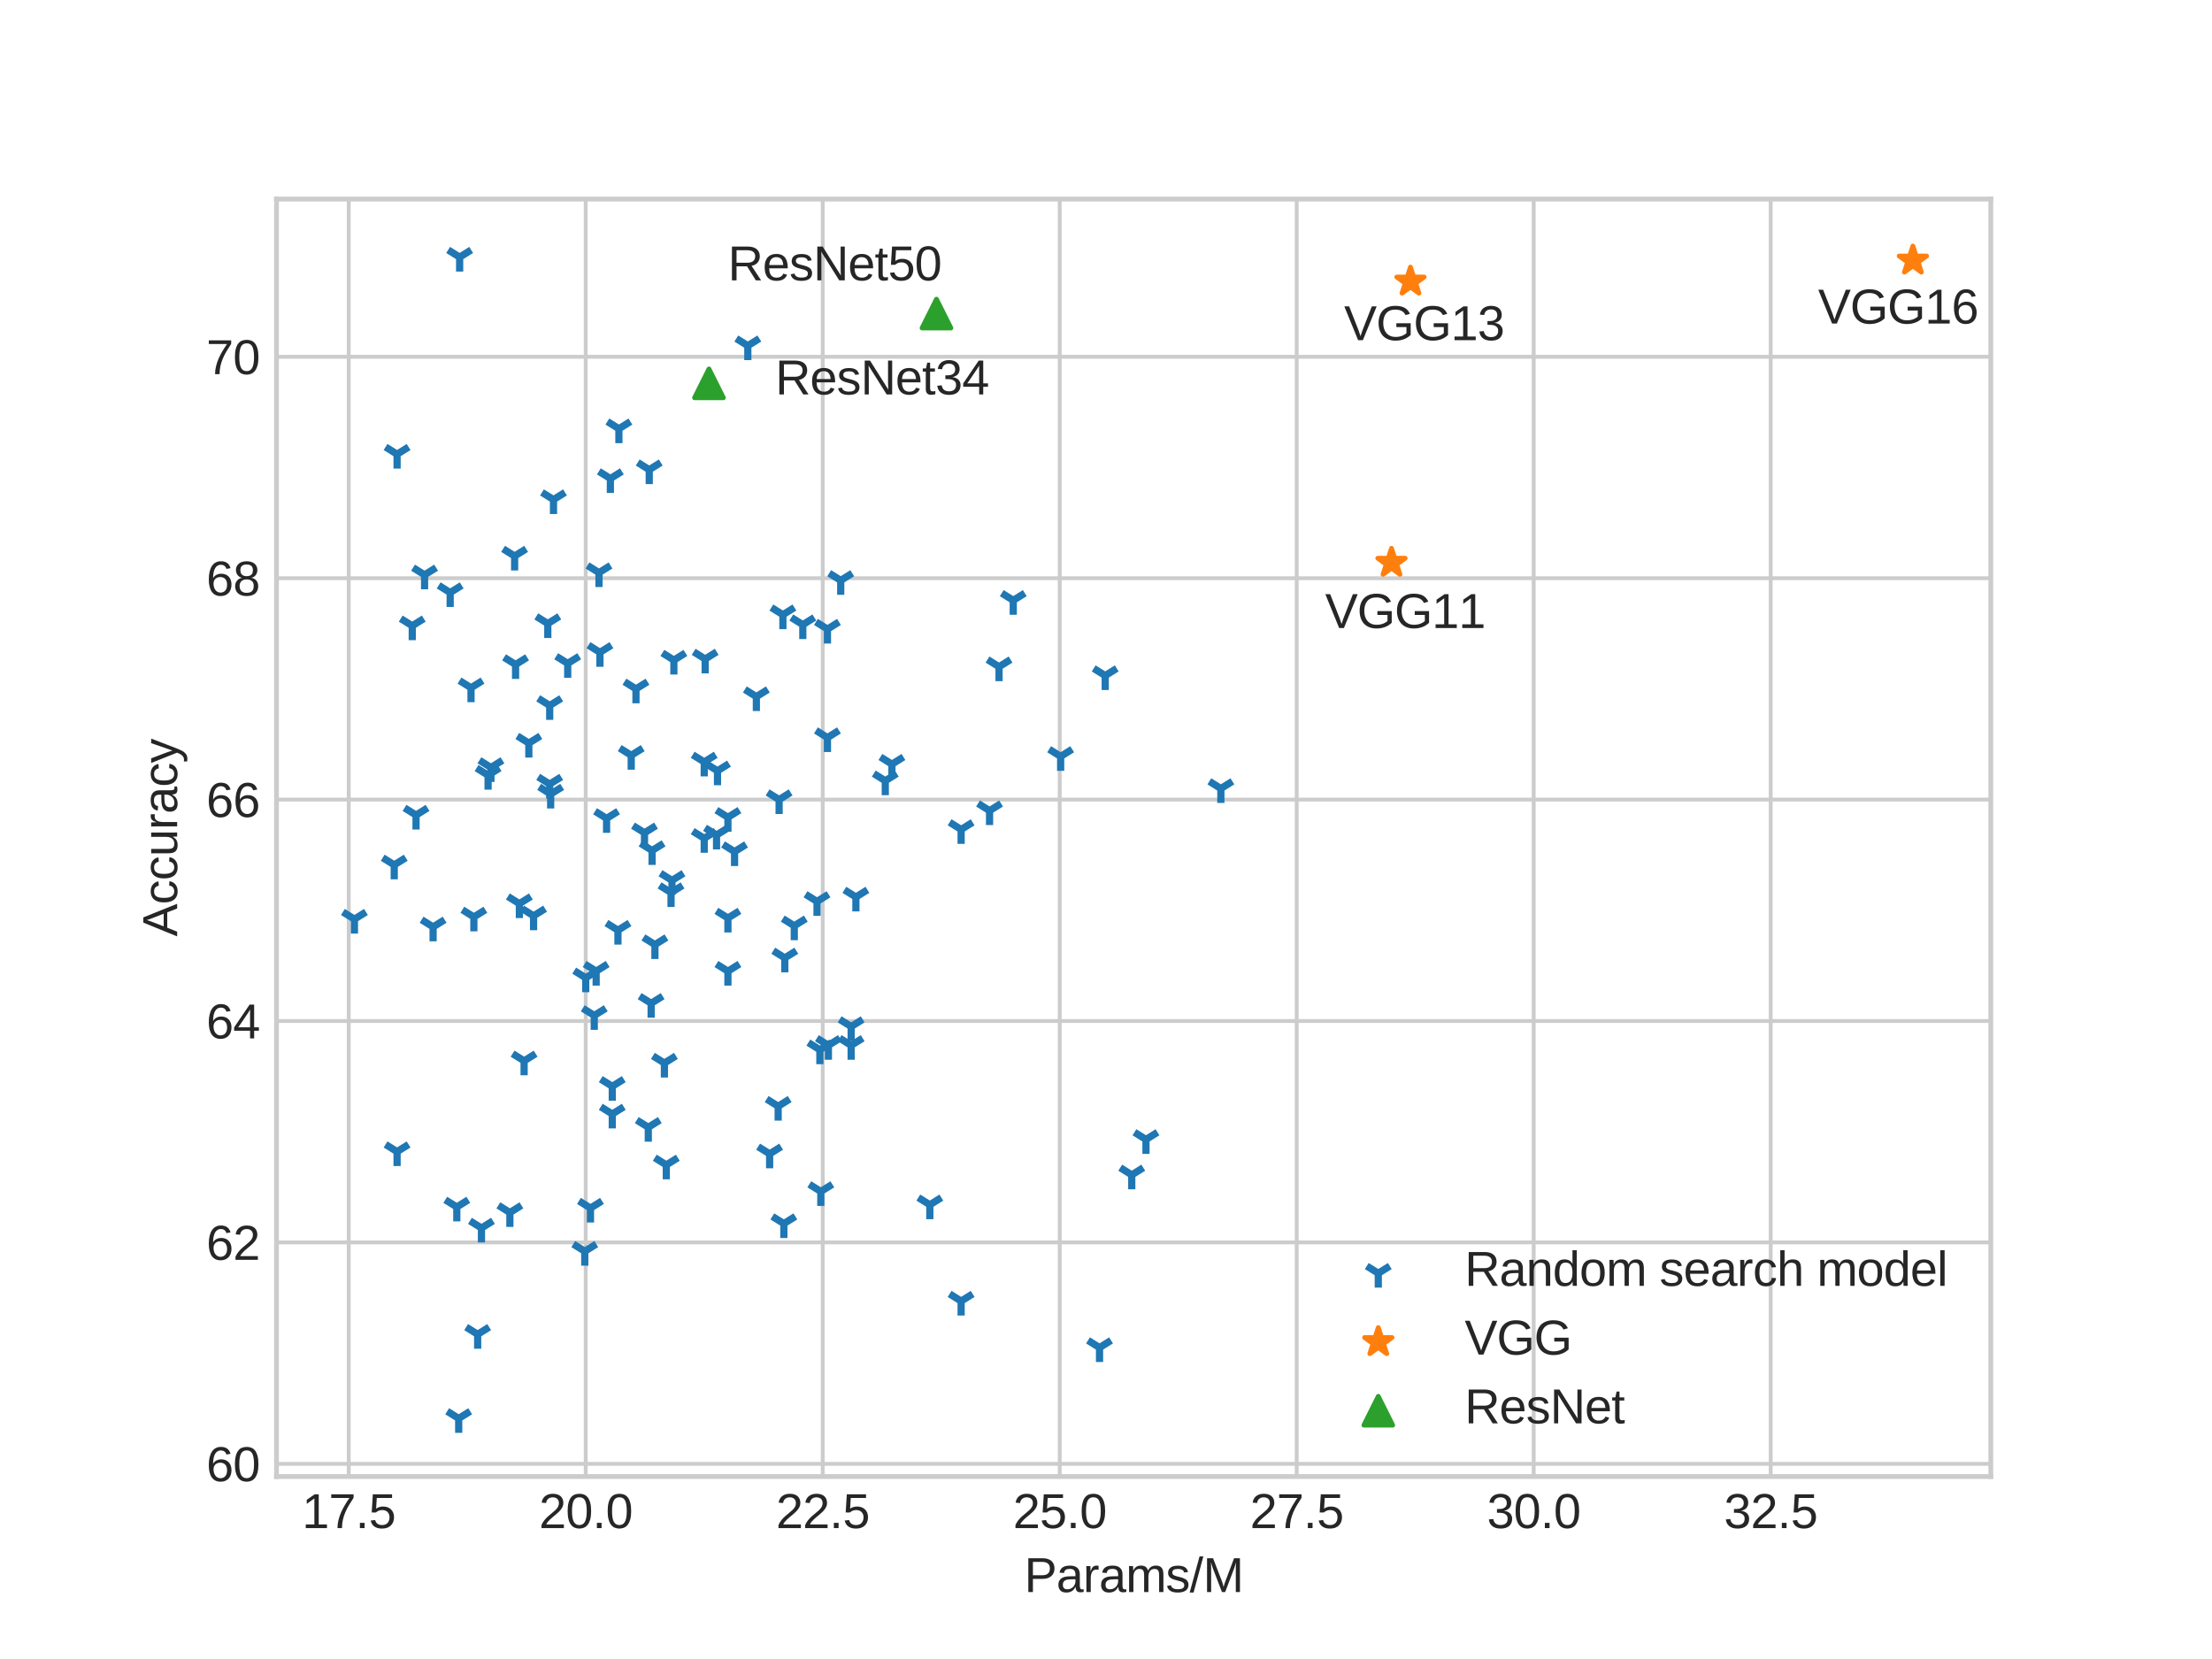 <?xml version="1.0" encoding="utf-8" standalone="no"?>
<!DOCTYPE svg PUBLIC "-//W3C//DTD SVG 1.1//EN"
  "http://www.w3.org/Graphics/SVG/1.1/DTD/svg11.dtd">
<svg xmlns:xlink="http://www.w3.org/1999/xlink" width="460.8pt" height="345.6pt" viewBox="0 0 460.8 345.6" xmlns="http://www.w3.org/2000/svg" version="1.1">
 <defs>
  <style type="text/css">*{stroke-linejoin: round; stroke-linecap: butt}</style>
 </defs>
 <g id="figure_1">
  <g id="patch_1">
   <path d="M 0 345.6 
L 460.8 345.6 
L 460.8 0 
L 0 0 
z
" style="fill: #ffffff"/>
  </g>
  <g id="axes_1">
   <g id="patch_2">
    <path d="M 57.6 307.584 
L 414.72 307.584 
L 414.72 41.472 
L 57.6 41.472 
z
" style="fill: #ffffff"/>
   </g>
   <g id="matplotlib.axis_1">
    <g id="xtick_1">
     <g id="line2d_1">
      <path d="M 72.648 307.584 
L 72.648 41.472 
" clip-path="url(#pcefd71e5a4)" style="fill: none; stroke: #cccccc; stroke-width: 0.8; stroke-linecap: round"/>
     </g>
     <g id="line2d_2"/>
     <g id="text_1">
      <!-- 17.5 -->
      <g style="fill: #262626" transform="translate(62.917 318.331) scale(0.1 -0.1)">
       <defs>
        <path id="LiberationSans-31" d="M 488 0 
L 488 478 
L 1609 478 
L 1609 3866 
L 616 3156 
L 616 3688 
L 1656 4403 
L 2175 4403 
L 2175 478 
L 3247 478 
L 3247 0 
L 488 0 
z
" transform="scale(0.016)"/>
        <path id="LiberationSans-37" d="M 3238 3947 
Q 2906 3441 2628 2973 
Q 2350 2506 2150 2032 
Q 1950 1559 1839 1061 
Q 1728 563 1728 0 
L 1141 0 
Q 1141 528 1266 1036 
Q 1391 1544 1603 2033 
Q 1816 2522 2097 2994 
Q 2378 3466 2694 3925 
L 328 3925 
L 328 4403 
L 3238 4403 
L 3238 3947 
z
" transform="scale(0.016)"/>
        <path id="LiberationSans-2e" d="M 584 0 
L 584 684 
L 1194 684 
L 1194 0 
L 584 0 
z
" transform="scale(0.016)"/>
        <path id="LiberationSans-35" d="M 3291 1434 
Q 3291 1103 3191 828 
Q 3091 553 2894 354 
Q 2697 156 2405 46 
Q 2113 -63 1728 -63 
Q 1381 -63 1123 18 
Q 866 100 687 242 
Q 509 384 404 575 
Q 300 766 256 984 
L 825 1050 
Q 859 925 921 808 
Q 984 691 1092 598 
Q 1200 506 1358 451 
Q 1516 397 1741 397 
Q 1959 397 2137 464 
Q 2316 531 2442 662 
Q 2569 794 2637 984 
Q 2706 1175 2706 1422 
Q 2706 1625 2640 1795 
Q 2575 1966 2453 2089 
Q 2331 2213 2154 2281 
Q 1978 2350 1753 2350 
Q 1613 2350 1494 2325 
Q 1375 2300 1273 2256 
Q 1172 2213 1089 2155 
Q 1006 2097 934 2034 
L 384 2034 
L 531 4403 
L 3034 4403 
L 3034 3925 
L 1044 3925 
L 959 2528 
Q 1109 2644 1334 2726 
Q 1559 2809 1869 2809 
Q 2197 2809 2459 2709 
Q 2722 2609 2906 2426 
Q 3091 2244 3191 1991 
Q 3291 1738 3291 1434 
z
" transform="scale(0.016)"/>
       </defs>
       <use xlink:href="#LiberationSans-31"/>
       <use xlink:href="#LiberationSans-37" x="55.615"/>
       <use xlink:href="#LiberationSans-2e" x="111.23"/>
       <use xlink:href="#LiberationSans-35" x="139.014"/>
      </g>
     </g>
    </g>
    <g id="xtick_2">
     <g id="line2d_3">
      <path d="M 122.017 307.584 
L 122.017 41.472 
" clip-path="url(#pcefd71e5a4)" style="fill: none; stroke: #cccccc; stroke-width: 0.8; stroke-linecap: round"/>
     </g>
     <g id="line2d_4"/>
     <g id="text_2">
      <!-- 20.0 -->
      <g style="fill: #262626" transform="translate(112.287 318.331) scale(0.1 -0.1)">
       <defs>
        <path id="LiberationSans-32" d="M 322 0 
L 322 397 
Q 481 763 711 1042 
Q 941 1322 1194 1548 
Q 1447 1775 1695 1969 
Q 1944 2163 2144 2356 
Q 2344 2550 2467 2762 
Q 2591 2975 2591 3244 
Q 2591 3431 2534 3573 
Q 2478 3716 2372 3812 
Q 2266 3909 2117 3957 
Q 1969 4006 1788 4006 
Q 1619 4006 1470 3959 
Q 1322 3913 1206 3819 
Q 1091 3725 1017 3586 
Q 944 3447 922 3263 
L 347 3316 
Q 375 3553 478 3762 
Q 581 3972 762 4130 
Q 944 4288 1198 4378 
Q 1453 4469 1788 4469 
Q 2116 4469 2372 4391 
Q 2628 4313 2804 4159 
Q 2981 4006 3075 3781 
Q 3169 3556 3169 3263 
Q 3169 3041 3089 2841 
Q 3009 2641 2876 2459 
Q 2744 2278 2569 2109 
Q 2394 1941 2203 1780 
Q 2013 1619 1819 1461 
Q 1625 1303 1454 1143 
Q 1284 984 1150 820 
Q 1016 656 941 478 
L 3238 478 
L 3238 0 
L 322 0 
z
" transform="scale(0.016)"/>
        <path id="LiberationSans-30" d="M 3309 2203 
Q 3309 1569 3189 1136 
Q 3069 703 2861 436 
Q 2653 169 2372 53 
Q 2091 -63 1772 -63 
Q 1450 -63 1172 53 
Q 894 169 689 434 
Q 484 700 367 1133 
Q 250 1566 250 2203 
Q 250 2869 367 3305 
Q 484 3741 690 4000 
Q 897 4259 1178 4364 
Q 1459 4469 1791 4469 
Q 2106 4469 2382 4364 
Q 2659 4259 2865 4000 
Q 3072 3741 3190 3305 
Q 3309 2869 3309 2203 
z
M 2738 2203 
Q 2738 2728 2675 3076 
Q 2613 3425 2491 3633 
Q 2369 3841 2192 3927 
Q 2016 4013 1791 4013 
Q 1553 4013 1372 3925 
Q 1191 3838 1067 3630 
Q 944 3422 881 3073 
Q 819 2725 819 2203 
Q 819 1697 883 1350 
Q 947 1003 1070 792 
Q 1194 581 1372 489 
Q 1550 397 1778 397 
Q 2000 397 2178 489 
Q 2356 581 2479 792 
Q 2603 1003 2670 1350 
Q 2738 1697 2738 2203 
z
" transform="scale(0.016)"/>
       </defs>
       <use xlink:href="#LiberationSans-32"/>
       <use xlink:href="#LiberationSans-30" x="55.615"/>
       <use xlink:href="#LiberationSans-2e" x="111.23"/>
       <use xlink:href="#LiberationSans-30" x="139.014"/>
      </g>
     </g>
    </g>
    <g id="xtick_3">
     <g id="line2d_5">
      <path d="M 171.387 307.584 
L 171.387 41.472 
" clip-path="url(#pcefd71e5a4)" style="fill: none; stroke: #cccccc; stroke-width: 0.8; stroke-linecap: round"/>
     </g>
     <g id="line2d_6"/>
     <g id="text_3">
      <!-- 22.5 -->
      <g style="fill: #262626" transform="translate(161.657 318.331) scale(0.1 -0.1)">
       <use xlink:href="#LiberationSans-32"/>
       <use xlink:href="#LiberationSans-32" x="55.615"/>
       <use xlink:href="#LiberationSans-2e" x="111.23"/>
       <use xlink:href="#LiberationSans-35" x="139.014"/>
      </g>
     </g>
    </g>
    <g id="xtick_4">
     <g id="line2d_7">
      <path d="M 220.757 307.584 
L 220.757 41.472 
" clip-path="url(#pcefd71e5a4)" style="fill: none; stroke: #cccccc; stroke-width: 0.8; stroke-linecap: round"/>
     </g>
     <g id="line2d_8"/>
     <g id="text_4">
      <!-- 25.0 -->
      <g style="fill: #262626" transform="translate(211.026 318.331) scale(0.1 -0.1)">
       <use xlink:href="#LiberationSans-32"/>
       <use xlink:href="#LiberationSans-35" x="55.615"/>
       <use xlink:href="#LiberationSans-2e" x="111.23"/>
       <use xlink:href="#LiberationSans-30" x="139.014"/>
      </g>
     </g>
    </g>
    <g id="xtick_5">
     <g id="line2d_9">
      <path d="M 270.126 307.584 
L 270.126 41.472 
" clip-path="url(#pcefd71e5a4)" style="fill: none; stroke: #cccccc; stroke-width: 0.8; stroke-linecap: round"/>
     </g>
     <g id="line2d_10"/>
     <g id="text_5">
      <!-- 27.5 -->
      <g style="fill: #262626" transform="translate(260.396 318.331) scale(0.1 -0.1)">
       <use xlink:href="#LiberationSans-32"/>
       <use xlink:href="#LiberationSans-37" x="55.615"/>
       <use xlink:href="#LiberationSans-2e" x="111.23"/>
       <use xlink:href="#LiberationSans-35" x="139.014"/>
      </g>
     </g>
    </g>
    <g id="xtick_6">
     <g id="line2d_11">
      <path d="M 319.496 307.584 
L 319.496 41.472 
" clip-path="url(#pcefd71e5a4)" style="fill: none; stroke: #cccccc; stroke-width: 0.8; stroke-linecap: round"/>
     </g>
     <g id="line2d_12"/>
     <g id="text_6">
      <!-- 30.0 -->
      <g style="fill: #262626" transform="translate(309.765 318.331) scale(0.1 -0.1)">
       <defs>
        <path id="LiberationSans-33" d="M 3278 1216 
Q 3278 913 3179 675 
Q 3081 438 2892 273 
Q 2703 109 2423 23 
Q 2144 -63 1784 -63 
Q 1375 -63 1095 39 
Q 816 141 634 308 
Q 453 475 362 689 
Q 272 903 244 1131 
L 825 1184 
Q 850 1009 917 865 
Q 984 722 1100 619 
Q 1216 516 1384 459 
Q 1553 403 1784 403 
Q 2209 403 2451 612 
Q 2694 822 2694 1234 
Q 2694 1478 2586 1626 
Q 2478 1775 2317 1858 
Q 2156 1941 1967 1969 
Q 1778 1997 1619 1997 
L 1300 1997 
L 1300 2484 
L 1606 2484 
Q 1766 2484 1937 2517 
Q 2109 2550 2251 2636 
Q 2394 2722 2486 2869 
Q 2578 3016 2578 3244 
Q 2578 3597 2370 3801 
Q 2163 4006 1753 4006 
Q 1381 4006 1151 3815 
Q 922 3625 884 3278 
L 319 3322 
Q 353 3613 478 3828 
Q 603 4044 795 4186 
Q 988 4328 1234 4398 
Q 1481 4469 1759 4469 
Q 2128 4469 2393 4376 
Q 2659 4284 2828 4126 
Q 2997 3969 3076 3756 
Q 3156 3544 3156 3303 
Q 3156 3109 3103 2940 
Q 3050 2772 2937 2637 
Q 2825 2503 2651 2406 
Q 2478 2309 2234 2259 
L 2234 2247 
Q 2500 2219 2697 2126 
Q 2894 2034 3022 1896 
Q 3150 1759 3214 1584 
Q 3278 1409 3278 1216 
z
" transform="scale(0.016)"/>
       </defs>
       <use xlink:href="#LiberationSans-33"/>
       <use xlink:href="#LiberationSans-30" x="55.615"/>
       <use xlink:href="#LiberationSans-2e" x="111.23"/>
       <use xlink:href="#LiberationSans-30" x="139.014"/>
      </g>
     </g>
    </g>
    <g id="xtick_7">
     <g id="line2d_13">
      <path d="M 368.866 307.584 
L 368.866 41.472 
" clip-path="url(#pcefd71e5a4)" style="fill: none; stroke: #cccccc; stroke-width: 0.8; stroke-linecap: round"/>
     </g>
     <g id="line2d_14"/>
     <g id="text_7">
      <!-- 32.5 -->
      <g style="fill: #262626" transform="translate(359.135 318.331) scale(0.1 -0.1)">
       <use xlink:href="#LiberationSans-33"/>
       <use xlink:href="#LiberationSans-32" x="55.615"/>
       <use xlink:href="#LiberationSans-2e" x="111.23"/>
       <use xlink:href="#LiberationSans-35" x="139.014"/>
      </g>
     </g>
    </g>
    <g id="text_8">
     <!-- Params/M -->
     <g style="fill: #262626" transform="translate(213.38 331.653) scale(0.1 -0.1)">
      <defs>
       <path id="LiberationSans-50" d="M 3931 3078 
Q 3931 2791 3836 2542 
Q 3741 2294 3552 2111 
Q 3363 1928 3078 1822 
Q 2794 1716 2416 1716 
L 1122 1716 
L 1122 0 
L 525 0 
L 525 4403 
L 2378 4403 
Q 2769 4403 3059 4308 
Q 3350 4213 3544 4039 
Q 3738 3866 3834 3620 
Q 3931 3375 3931 3078 
z
M 3331 3072 
Q 3331 3491 3075 3708 
Q 2819 3925 2306 3925 
L 1122 3925 
L 1122 2188 
L 2331 2188 
Q 2847 2188 3089 2416 
Q 3331 2644 3331 3072 
z
" transform="scale(0.016)"/>
       <path id="LiberationSans-61" d="M 1294 -63 
Q 784 -63 528 206 
Q 272 475 272 944 
Q 272 1278 398 1492 
Q 525 1706 729 1828 
Q 934 1950 1196 1997 
Q 1459 2044 1731 2050 
L 2491 2063 
L 2491 2247 
Q 2491 2456 2447 2603 
Q 2403 2750 2312 2840 
Q 2222 2931 2086 2973 
Q 1950 3016 1766 3016 
Q 1603 3016 1472 2992 
Q 1341 2969 1244 2908 
Q 1147 2847 1087 2742 
Q 1028 2638 1009 2478 
L 422 2531 
Q 453 2731 540 2898 
Q 628 3066 789 3187 
Q 950 3309 1192 3376 
Q 1434 3444 1778 3444 
Q 2416 3444 2737 3151 
Q 3059 2859 3059 2306 
L 3059 850 
Q 3059 600 3125 473 
Q 3191 347 3375 347 
Q 3422 347 3469 353 
Q 3516 359 3559 369 
L 3559 19 
Q 3453 -6 3348 -18 
Q 3244 -31 3125 -31 
Q 2966 -31 2852 11 
Q 2738 53 2666 139 
Q 2594 225 2556 351 
Q 2519 478 2509 647 
L 2491 647 
Q 2400 484 2292 353 
Q 2184 222 2040 130 
Q 1897 38 1714 -12 
Q 1531 -63 1294 -63 
z
M 1422 359 
Q 1691 359 1892 457 
Q 2094 556 2226 709 
Q 2359 863 2425 1044 
Q 2491 1225 2491 1391 
L 2491 1669 
L 1875 1656 
Q 1669 1653 1483 1626 
Q 1297 1600 1156 1522 
Q 1016 1444 933 1303 
Q 850 1163 850 934 
Q 850 659 998 509 
Q 1147 359 1422 359 
z
" transform="scale(0.016)"/>
       <path id="LiberationSans-72" d="M 444 0 
L 444 2594 
Q 444 2700 442 2811 
Q 441 2922 437 3025 
Q 434 3128 431 3218 
Q 428 3309 425 3381 
L 956 3381 
Q 959 3309 964 3217 
Q 969 3125 973 3028 
Q 978 2931 979 2842 
Q 981 2753 981 2691 
L 994 2691 
Q 1053 2884 1120 3026 
Q 1188 3169 1278 3261 
Q 1369 3353 1494 3398 
Q 1619 3444 1797 3444 
Q 1866 3444 1928 3433 
Q 1991 3422 2025 3413 
L 2025 2897 
Q 1969 2913 1894 2920 
Q 1819 2928 1725 2928 
Q 1531 2928 1395 2840 
Q 1259 2753 1173 2598 
Q 1088 2444 1047 2230 
Q 1006 2016 1006 1763 
L 1006 0 
L 444 0 
z
" transform="scale(0.016)"/>
       <path id="LiberationSans-6d" d="M 2400 0 
L 2400 2144 
Q 2400 2391 2369 2556 
Q 2338 2722 2264 2823 
Q 2191 2925 2072 2967 
Q 1953 3009 1781 3009 
Q 1603 3009 1459 2939 
Q 1316 2869 1214 2736 
Q 1113 2603 1058 2408 
Q 1003 2213 1003 1959 
L 1003 0 
L 444 0 
L 444 2659 
Q 444 2766 442 2883 
Q 441 3000 437 3104 
Q 434 3209 431 3284 
Q 428 3359 425 3381 
L 956 3381 
Q 959 3366 962 3297 
Q 966 3228 970 3139 
Q 975 3050 978 2958 
Q 981 2866 981 2803 
L 991 2803 
Q 1066 2950 1153 3069 
Q 1241 3188 1358 3270 
Q 1475 3353 1626 3398 
Q 1778 3444 1978 3444 
Q 2363 3444 2586 3291 
Q 2809 3138 2897 2803 
L 2906 2803 
Q 2981 2950 3075 3069 
Q 3169 3188 3294 3270 
Q 3419 3353 3575 3398 
Q 3731 3444 3931 3444 
Q 4188 3444 4373 3375 
Q 4559 3306 4678 3162 
Q 4797 3019 4853 2792 
Q 4909 2566 4909 2253 
L 4909 0 
L 4353 0 
L 4353 2144 
Q 4353 2391 4322 2556 
Q 4291 2722 4217 2823 
Q 4144 2925 4025 2967 
Q 3906 3009 3734 3009 
Q 3556 3009 3412 2942 
Q 3269 2875 3167 2744 
Q 3066 2613 3011 2416 
Q 2956 2219 2956 1959 
L 2956 0 
L 2400 0 
z
" transform="scale(0.016)"/>
       <path id="LiberationSans-73" d="M 2969 934 
Q 2969 697 2876 511 
Q 2784 325 2609 198 
Q 2434 72 2179 4 
Q 1925 -63 1597 -63 
Q 1303 -63 1067 -17 
Q 831 28 653 128 
Q 475 228 354 392 
Q 234 556 178 794 
L 675 891 
Q 747 619 972 492 
Q 1197 366 1597 366 
Q 1778 366 1929 391 
Q 2081 416 2190 477 
Q 2300 538 2361 639 
Q 2422 741 2422 891 
Q 2422 1044 2350 1142 
Q 2278 1241 2150 1306 
Q 2022 1372 1839 1420 
Q 1656 1469 1438 1528 
Q 1234 1581 1034 1647 
Q 834 1713 673 1820 
Q 513 1928 413 2087 
Q 313 2247 313 2488 
Q 313 2950 642 3192 
Q 972 3434 1603 3434 
Q 2163 3434 2492 3237 
Q 2822 3041 2909 2606 
L 2403 2544 
Q 2375 2675 2300 2764 
Q 2225 2853 2119 2908 
Q 2013 2963 1880 2986 
Q 1747 3009 1603 3009 
Q 1222 3009 1040 2893 
Q 859 2778 859 2544 
Q 859 2406 926 2317 
Q 994 2228 1114 2167 
Q 1234 2106 1403 2061 
Q 1572 2016 1775 1966 
Q 1909 1931 2050 1892 
Q 2191 1853 2323 1798 
Q 2456 1744 2573 1670 
Q 2691 1597 2778 1494 
Q 2866 1391 2917 1253 
Q 2969 1116 2969 934 
z
" transform="scale(0.016)"/>
       <path id="LiberationSans-2f" d="M 0 -63 
L 1284 4638 
L 1778 4638 
L 506 -63 
L 0 -63 
z
" transform="scale(0.016)"/>
       <path id="LiberationSans-4d" d="M 4269 0 
L 4269 2938 
Q 4269 3097 4272 3262 
Q 4275 3428 4281 3566 
Q 4288 3725 4297 3875 
Q 4253 3716 4206 3559 
Q 4166 3425 4117 3273 
Q 4069 3122 4022 3000 
L 2884 0 
L 2466 0 
L 1313 3000 
Q 1294 3047 1273 3109 
Q 1253 3172 1229 3242 
Q 1206 3313 1182 3386 
Q 1159 3459 1138 3531 
Q 1084 3697 1034 3875 
Q 1038 3700 1044 3528 
Q 1050 3381 1053 3220 
Q 1056 3059 1056 2938 
L 1056 0 
L 525 0 
L 525 4403 
L 1309 4403 
L 2481 1350 
Q 2503 1288 2534 1189 
Q 2566 1091 2594 987 
Q 2622 884 2645 792 
Q 2669 700 2678 650 
Q 2688 700 2713 794 
Q 2738 888 2770 991 
Q 2803 1094 2834 1191 
Q 2866 1288 2891 1350 
L 4041 4403 
L 4806 4403 
L 4806 0 
L 4269 0 
z
" transform="scale(0.016)"/>
      </defs>
      <use xlink:href="#LiberationSans-50"/>
      <use xlink:href="#LiberationSans-61" x="66.699"/>
      <use xlink:href="#LiberationSans-72" x="122.314"/>
      <use xlink:href="#LiberationSans-61" x="155.615"/>
      <use xlink:href="#LiberationSans-6d" x="211.23"/>
      <use xlink:href="#LiberationSans-73" x="294.531"/>
      <use xlink:href="#LiberationSans-2f" x="344.531"/>
      <use xlink:href="#LiberationSans-4d" x="372.314"/>
     </g>
    </g>
   </g>
   <g id="matplotlib.axis_2">
    <g id="ytick_1">
     <g id="line2d_15">
      <path d="M 57.6 304.943 
L 414.72 304.943 
" clip-path="url(#pcefd71e5a4)" style="fill: none; stroke: #cccccc; stroke-width: 0.8; stroke-linecap: round"/>
     </g>
     <g id="line2d_16"/>
     <g id="text_9">
      <!-- 60 -->
      <g style="fill: #262626" transform="translate(42.978 308.567) scale(0.1 -0.1)">
       <defs>
        <path id="LiberationSans-36" d="M 3278 1441 
Q 3278 1109 3186 832 
Q 3094 556 2914 357 
Q 2734 159 2468 48 
Q 2203 -63 1856 -63 
Q 1472 -63 1184 84 
Q 897 231 706 507 
Q 516 784 420 1186 
Q 325 1588 325 2100 
Q 325 2688 433 3131 
Q 541 3575 744 3872 
Q 947 4169 1239 4319 
Q 1531 4469 1900 4469 
Q 2125 4469 2322 4422 
Q 2519 4375 2680 4270 
Q 2841 4166 2962 3994 
Q 3084 3822 3156 3572 
L 2619 3475 
Q 2531 3759 2339 3886 
Q 2147 4013 1894 4013 
Q 1663 4013 1475 3903 
Q 1288 3794 1156 3576 
Q 1025 3359 954 3031 
Q 884 2703 884 2266 
Q 1038 2550 1316 2698 
Q 1594 2847 1953 2847 
Q 2253 2847 2497 2750 
Q 2741 2653 2914 2470 
Q 3088 2288 3183 2027 
Q 3278 1766 3278 1441 
z
M 2706 1416 
Q 2706 1644 2650 1828 
Q 2594 2013 2481 2142 
Q 2369 2272 2203 2342 
Q 2038 2413 1819 2413 
Q 1666 2413 1509 2367 
Q 1353 2322 1226 2220 
Q 1100 2119 1020 1953 
Q 941 1788 941 1550 
Q 941 1306 1003 1095 
Q 1066 884 1183 728 
Q 1300 572 1465 481 
Q 1631 391 1838 391 
Q 2041 391 2202 461 
Q 2363 531 2475 664 
Q 2588 797 2647 987 
Q 2706 1178 2706 1416 
z
" transform="scale(0.016)"/>
       </defs>
       <use xlink:href="#LiberationSans-36"/>
       <use xlink:href="#LiberationSans-30" x="55.615"/>
      </g>
     </g>
    </g>
    <g id="ytick_2">
     <g id="line2d_17">
      <path d="M 57.6 258.819 
L 414.72 258.819 
" clip-path="url(#pcefd71e5a4)" style="fill: none; stroke: #cccccc; stroke-width: 0.8; stroke-linecap: round"/>
     </g>
     <g id="line2d_18"/>
     <g id="text_10">
      <!-- 62 -->
      <g style="fill: #262626" transform="translate(42.978 262.443) scale(0.1 -0.1)">
       <use xlink:href="#LiberationSans-36"/>
       <use xlink:href="#LiberationSans-32" x="55.615"/>
      </g>
     </g>
    </g>
    <g id="ytick_3">
     <g id="line2d_19">
      <path d="M 57.6 212.696 
L 414.72 212.696 
" clip-path="url(#pcefd71e5a4)" style="fill: none; stroke: #cccccc; stroke-width: 0.8; stroke-linecap: round"/>
     </g>
     <g id="line2d_20"/>
     <g id="text_11">
      <!-- 64 -->
      <g style="fill: #262626" transform="translate(42.978 216.319) scale(0.1 -0.1)">
       <defs>
        <path id="LiberationSans-34" d="M 2753 997 
L 2753 0 
L 2222 0 
L 2222 997 
L 147 997 
L 147 1434 
L 2163 4403 
L 2753 4403 
L 2753 1441 
L 3372 1441 
L 3372 997 
L 2753 997 
z
M 2222 3769 
Q 2216 3753 2191 3708 
Q 2166 3663 2134 3606 
Q 2103 3550 2070 3492 
Q 2038 3434 2013 3397 
L 884 1734 
Q 869 1709 839 1668 
Q 809 1628 778 1586 
Q 747 1544 715 1503 
Q 684 1463 666 1441 
L 2222 1441 
L 2222 3769 
z
" transform="scale(0.016)"/>
       </defs>
       <use xlink:href="#LiberationSans-36"/>
       <use xlink:href="#LiberationSans-34" x="55.615"/>
      </g>
     </g>
    </g>
    <g id="ytick_4">
     <g id="line2d_21">
      <path d="M 57.6 166.572 
L 414.72 166.572 
" clip-path="url(#pcefd71e5a4)" style="fill: none; stroke: #cccccc; stroke-width: 0.8; stroke-linecap: round"/>
     </g>
     <g id="line2d_22"/>
     <g id="text_12">
      <!-- 66 -->
      <g style="fill: #262626" transform="translate(42.978 170.195) scale(0.1 -0.1)">
       <use xlink:href="#LiberationSans-36"/>
       <use xlink:href="#LiberationSans-36" x="55.615"/>
      </g>
     </g>
    </g>
    <g id="ytick_5">
     <g id="line2d_23">
      <path d="M 57.6 120.448 
L 414.72 120.448 
" clip-path="url(#pcefd71e5a4)" style="fill: none; stroke: #cccccc; stroke-width: 0.8; stroke-linecap: round"/>
     </g>
     <g id="line2d_24"/>
     <g id="text_13">
      <!-- 68 -->
      <g style="fill: #262626" transform="translate(42.978 124.071) scale(0.1 -0.1)">
       <defs>
        <path id="LiberationSans-38" d="M 3281 1228 
Q 3281 947 3192 711 
Q 3103 475 2920 303 
Q 2738 131 2453 34 
Q 2169 -63 1781 -63 
Q 1394 -63 1111 34 
Q 828 131 642 301 
Q 456 472 367 708 
Q 278 944 278 1222 
Q 278 1463 351 1650 
Q 425 1838 548 1973 
Q 672 2109 830 2192 
Q 988 2275 1156 2303 
L 1156 2316 
Q 972 2359 826 2456 
Q 681 2553 582 2689 
Q 484 2825 432 2990 
Q 381 3156 381 3341 
Q 381 3572 470 3776 
Q 559 3981 734 4136 
Q 909 4291 1168 4380 
Q 1428 4469 1769 4469 
Q 2128 4469 2392 4378 
Q 2656 4288 2829 4133 
Q 3003 3978 3087 3772 
Q 3172 3566 3172 3334 
Q 3172 3153 3120 2987 
Q 3069 2822 2970 2686 
Q 2872 2550 2726 2454 
Q 2581 2359 2391 2322 
L 2391 2309 
Q 2581 2278 2743 2195 
Q 2906 2113 3025 1977 
Q 3144 1841 3212 1653 
Q 3281 1466 3281 1228 
z
M 2588 3303 
Q 2588 3469 2545 3606 
Q 2503 3744 2406 3842 
Q 2309 3941 2153 3995 
Q 1997 4050 1769 4050 
Q 1547 4050 1394 3995 
Q 1241 3941 1142 3842 
Q 1044 3744 1000 3606 
Q 956 3469 956 3303 
Q 956 3172 990 3034 
Q 1025 2897 1115 2784 
Q 1206 2672 1365 2600 
Q 1525 2528 1775 2528 
Q 2041 2528 2202 2600 
Q 2363 2672 2448 2784 
Q 2534 2897 2561 3034 
Q 2588 3172 2588 3303 
z
M 2697 1281 
Q 2697 1441 2653 1589 
Q 2609 1738 2503 1852 
Q 2397 1966 2217 2036 
Q 2038 2106 1769 2106 
Q 1522 2106 1348 2036 
Q 1175 1966 1067 1850 
Q 959 1734 909 1582 
Q 859 1431 859 1269 
Q 859 1066 909 898 
Q 959 731 1068 611 
Q 1178 491 1356 425 
Q 1534 359 1788 359 
Q 2044 359 2219 425 
Q 2394 491 2500 611 
Q 2606 731 2651 901 
Q 2697 1072 2697 1281 
z
" transform="scale(0.016)"/>
       </defs>
       <use xlink:href="#LiberationSans-36"/>
       <use xlink:href="#LiberationSans-38" x="55.615"/>
      </g>
     </g>
    </g>
    <g id="ytick_6">
     <g id="line2d_25">
      <path d="M 57.6 74.324 
L 414.72 74.324 
" clip-path="url(#pcefd71e5a4)" style="fill: none; stroke: #cccccc; stroke-width: 0.8; stroke-linecap: round"/>
     </g>
     <g id="line2d_26"/>
     <g id="text_14">
      <!-- 70 -->
      <g style="fill: #262626" transform="translate(42.978 77.947) scale(0.1 -0.1)">
       <use xlink:href="#LiberationSans-37"/>
       <use xlink:href="#LiberationSans-30" x="55.615"/>
      </g>
     </g>
    </g>
    <g id="text_15">
     <!-- Accuracy -->
     <g style="fill: #262626" transform="translate(36.903 195.089) rotate(-90) scale(0.1 -0.1)">
      <defs>
       <path id="LiberationSans-41" d="M 3647 0 
L 3144 1288 
L 1138 1288 
L 631 0 
L 13 0 
L 1809 4403 
L 2488 4403 
L 4256 0 
L 3647 0 
z
M 2400 3206 
Q 2350 3331 2304 3459 
Q 2259 3588 2225 3692 
Q 2191 3797 2167 3867 
Q 2144 3938 2141 3953 
Q 2134 3938 2112 3866 
Q 2091 3794 2055 3687 
Q 2019 3581 1973 3453 
Q 1928 3325 1881 3200 
L 1319 1753 
L 2966 1753 
L 2400 3206 
z
" transform="scale(0.016)"/>
       <path id="LiberationSans-63" d="M 859 1706 
Q 859 1416 901 1172 
Q 944 928 1044 751 
Q 1144 575 1308 478 
Q 1472 381 1713 381 
Q 2013 381 2214 543 
Q 2416 706 2463 1044 
L 3031 1006 
Q 3003 797 2909 603 
Q 2816 409 2655 262 
Q 2494 116 2262 26 
Q 2031 -63 1728 -63 
Q 1331 -63 1053 71 
Q 775 206 601 442 
Q 428 678 350 998 
Q 272 1319 272 1694 
Q 272 2034 328 2295 
Q 384 2556 486 2751 
Q 588 2947 725 3080 
Q 863 3213 1023 3292 
Q 1184 3372 1362 3408 
Q 1541 3444 1722 3444 
Q 2006 3444 2228 3366 
Q 2450 3288 2611 3152 
Q 2772 3016 2872 2831 
Q 2972 2647 3013 2434 
L 2434 2391 
Q 2391 2672 2212 2837 
Q 2034 3003 1706 3003 
Q 1466 3003 1305 2923 
Q 1144 2844 1044 2683 
Q 944 2522 901 2278 
Q 859 2034 859 1706 
z
" transform="scale(0.016)"/>
       <path id="LiberationSans-75" d="M 981 3381 
L 981 1238 
Q 981 991 1017 825 
Q 1053 659 1134 557 
Q 1216 456 1348 414 
Q 1481 372 1678 372 
Q 1878 372 2039 442 
Q 2200 513 2314 645 
Q 2428 778 2490 973 
Q 2553 1169 2553 1422 
L 2553 3381 
L 3116 3381 
L 3116 722 
Q 3116 616 3117 498 
Q 3119 381 3122 276 
Q 3125 172 3128 97 
Q 3131 22 3134 0 
L 2603 0 
Q 2600 16 2597 84 
Q 2594 153 2589 242 
Q 2584 331 2581 423 
Q 2578 516 2578 578 
L 2569 578 
Q 2488 431 2391 312 
Q 2294 194 2166 111 
Q 2038 28 1872 -17 
Q 1706 -63 1488 -63 
Q 1206 -63 1003 6 
Q 800 75 669 219 
Q 538 363 477 588 
Q 416 813 416 1128 
L 416 3381 
L 981 3381 
z
" transform="scale(0.016)"/>
       <path id="LiberationSans-79" d="M 1888 0 
Q 1769 -306 1645 -551 
Q 1522 -797 1369 -970 
Q 1216 -1144 1028 -1236 
Q 841 -1328 597 -1328 
Q 491 -1328 400 -1322 
Q 309 -1316 209 -1294 
L 209 -872 
Q 269 -881 344 -886 
Q 419 -891 472 -891 
Q 719 -891 931 -706 
Q 1144 -522 1303 -119 
L 1356 16 
L 16 3381 
L 616 3381 
L 1328 1513 
Q 1359 1428 1407 1287 
Q 1456 1147 1504 1006 
Q 1553 866 1590 753 
Q 1628 641 1634 613 
Q 1644 647 1680 748 
Q 1716 850 1761 975 
Q 1806 1100 1853 1228 
Q 1900 1356 1931 1450 
L 2594 3381 
L 3188 3381 
L 1888 0 
z
" transform="scale(0.016)"/>
      </defs>
      <use xlink:href="#LiberationSans-41"/>
      <use xlink:href="#LiberationSans-63" x="66.699"/>
      <use xlink:href="#LiberationSans-63" x="116.699"/>
      <use xlink:href="#LiberationSans-75" x="166.699"/>
      <use xlink:href="#LiberationSans-72" x="222.314"/>
      <use xlink:href="#LiberationSans-61" x="255.615"/>
      <use xlink:href="#LiberationSans-63" x="311.23"/>
      <use xlink:href="#LiberationSans-79" x="361.23"/>
     </g>
    </g>
   </g>
   <g id="PathCollection_1">
    <defs>
     <path id="mf6ef30f1e1" d="M 0 0 
L 0 3 
M 0 0 
L 2.4 -1.5 
M 0 0 
L -2.4 -1.5 
" style="stroke: #1f77b4; stroke-width: 1.5"/>
    </defs>
    <g clip-path="url(#pcefd71e5a4)">
     <use xlink:href="#mf6ef30f1e1" x="136.433" y="196.783" style="fill: #1f77b4; stroke: #1f77b4; stroke-width: 1.5"/>
     <use xlink:href="#mf6ef30f1e1" x="163.29" y="254.899" style="fill: #1f77b4; stroke: #1f77b4; stroke-width: 1.5"/>
     <use xlink:href="#mf6ef30f1e1" x="95.753" y="53.568" style="fill: #1f77b4; stroke: #1f77b4; stroke-width: 1.5"/>
     <use xlink:href="#mf6ef30f1e1" x="149.269" y="173.951" style="fill: #1f77b4; stroke: #1f77b4; stroke-width: 1.5"/>
     <use xlink:href="#mf6ef30f1e1" x="114.118" y="129.903" style="fill: #1f77b4; stroke: #1f77b4; stroke-width: 1.5"/>
     <use xlink:href="#mf6ef30f1e1" x="73.833" y="191.479" style="fill: #1f77b4; stroke: #1f77b4; stroke-width: 1.5"/>
     <use xlink:href="#mf6ef30f1e1" x="162.106" y="230.453" style="fill: #1f77b4; stroke: #1f77b4; stroke-width: 1.5"/>
     <use xlink:href="#mf6ef30f1e1" x="85.879" y="130.364" style="fill: #1f77b4; stroke: #1f77b4; stroke-width: 1.5"/>
     <use xlink:href="#mf6ef30f1e1" x="206.143" y="168.878" style="fill: #1f77b4; stroke: #1f77b4; stroke-width: 1.5"/>
     <use xlink:href="#mf6ef30f1e1" x="135.643" y="209.006" style="fill: #1f77b4; stroke: #1f77b4; stroke-width: 1.5"/>
     <use xlink:href="#mf6ef30f1e1" x="123.005" y="251.67" style="fill: #1f77b4; stroke: #1f77b4; stroke-width: 1.5"/>
     <use xlink:href="#mf6ef30f1e1" x="82.719" y="239.909" style="fill: #1f77b4; stroke: #1f77b4; stroke-width: 1.5"/>
     <use xlink:href="#mf6ef30f1e1" x="121.82" y="260.664" style="fill: #1f77b4; stroke: #1f77b4; stroke-width: 1.5"/>
     <use xlink:href="#mf6ef30f1e1" x="135.051" y="234.835" style="fill: #1f77b4; stroke: #1f77b4; stroke-width: 1.5"/>
     <use xlink:href="#mf6ef30f1e1" x="127.547" y="232.068" style="fill: #1f77b4; stroke: #1f77b4; stroke-width: 1.5"/>
     <use xlink:href="#mf6ef30f1e1" x="178.299" y="186.866" style="fill: #1f77b4; stroke: #1f77b4; stroke-width: 1.5"/>
     <use xlink:href="#mf6ef30f1e1" x="95.16" y="251.44" style="fill: #1f77b4; stroke: #1f77b4; stroke-width: 1.5"/>
     <use xlink:href="#mf6ef30f1e1" x="140.383" y="137.514" style="fill: #1f77b4; stroke: #1f77b4; stroke-width: 1.5"/>
     <use xlink:href="#mf6ef30f1e1" x="238.727" y="237.372" style="fill: #1f77b4; stroke: #1f77b4; stroke-width: 1.5"/>
     <use xlink:href="#mf6ef30f1e1" x="127.547" y="226.302" style="fill: #1f77b4; stroke: #1f77b4; stroke-width: 1.5"/>
     <use xlink:href="#mf6ef30f1e1" x="82.127" y="180.178" style="fill: #1f77b4; stroke: #1f77b4; stroke-width: 1.5"/>
     <use xlink:href="#mf6ef30f1e1" x="100.295" y="255.821" style="fill: #1f77b4; stroke: #1f77b4; stroke-width: 1.5"/>
     <use xlink:href="#mf6ef30f1e1" x="235.765" y="244.752" style="fill: #1f77b4; stroke: #1f77b4; stroke-width: 1.5"/>
     <use xlink:href="#mf6ef30f1e1" x="220.954" y="157.577" style="fill: #1f77b4; stroke: #1f77b4; stroke-width: 1.5"/>
     <use xlink:href="#mf6ef30f1e1" x="107.404" y="138.436" style="fill: #1f77b4; stroke: #1f77b4; stroke-width: 1.5"/>
     <use xlink:href="#mf6ef30f1e1" x="170.795" y="218.692" style="fill: #1f77b4; stroke: #1f77b4; stroke-width: 1.5"/>
     <use xlink:href="#mf6ef30f1e1" x="106.219" y="252.593" style="fill: #1f77b4; stroke: #1f77b4; stroke-width: 1.5"/>
     <use xlink:href="#mf6ef30f1e1" x="122.017" y="203.701" style="fill: #1f77b4; stroke: #1f77b4; stroke-width: 1.5"/>
     <use xlink:href="#mf6ef30f1e1" x="229.051" y="280.728" style="fill: #1f77b4; stroke: #1f77b4; stroke-width: 1.5"/>
     <use xlink:href="#mf6ef30f1e1" x="146.702" y="174.643" style="fill: #1f77b4; stroke: #1f77b4; stroke-width: 1.5"/>
     <use xlink:href="#mf6ef30f1e1" x="99.505" y="277.961" style="fill: #1f77b4; stroke: #1f77b4; stroke-width: 1.5"/>
     <use xlink:href="#mf6ef30f1e1" x="86.669" y="169.8" style="fill: #1f77b4; stroke: #1f77b4; stroke-width: 1.5"/>
     <use xlink:href="#mf6ef30f1e1" x="109.181" y="220.998" style="fill: #1f77b4; stroke: #1f77b4; stroke-width: 1.5"/>
     <use xlink:href="#mf6ef30f1e1" x="200.219" y="271.042" style="fill: #1f77b4; stroke: #1f77b4; stroke-width: 1.5"/>
     <use xlink:href="#mf6ef30f1e1" x="138.408" y="221.459" style="fill: #1f77b4; stroke: #1f77b4; stroke-width: 1.5"/>
     <use xlink:href="#mf6ef30f1e1" x="123.795" y="211.542" style="fill: #1f77b4; stroke: #1f77b4; stroke-width: 1.5"/>
     <use xlink:href="#mf6ef30f1e1" x="82.719" y="94.618" style="fill: #1f77b4; stroke: #1f77b4; stroke-width: 1.5"/>
     <use xlink:href="#mf6ef30f1e1" x="124.782" y="119.295" style="fill: #1f77b4; stroke: #1f77b4; stroke-width: 1.5"/>
     <use xlink:href="#mf6ef30f1e1" x="172.572" y="217.769" style="fill: #1f77b4; stroke: #1f77b4; stroke-width: 1.5"/>
     <use xlink:href="#mf6ef30f1e1" x="165.463" y="192.862" style="fill: #1f77b4; stroke: #1f77b4; stroke-width: 1.5"/>
     <use xlink:href="#mf6ef30f1e1" x="132.484" y="143.51" style="fill: #1f77b4; stroke: #1f77b4; stroke-width: 1.5"/>
     <use xlink:href="#mf6ef30f1e1" x="98.123" y="143.279" style="fill: #1f77b4; stroke: #1f77b4; stroke-width: 1.5"/>
     <use xlink:href="#mf6ef30f1e1" x="170.202" y="187.789" style="fill: #1f77b4; stroke: #1f77b4; stroke-width: 1.5"/>
     <use xlink:href="#mf6ef30f1e1" x="193.702" y="250.978" style="fill: #1f77b4; stroke: #1f77b4; stroke-width: 1.5"/>
     <use xlink:href="#mf6ef30f1e1" x="124.19" y="202.318" style="fill: #1f77b4; stroke: #1f77b4; stroke-width: 1.5"/>
     <use xlink:href="#mf6ef30f1e1" x="88.446" y="119.756" style="fill: #1f77b4; stroke: #1f77b4; stroke-width: 1.5"/>
     <use xlink:href="#mf6ef30f1e1" x="184.421" y="162.651" style="fill: #1f77b4; stroke: #1f77b4; stroke-width: 1.5"/>
     <use xlink:href="#mf6ef30f1e1" x="128.929" y="89.314" style="fill: #1f77b4; stroke: #1f77b4; stroke-width: 1.5"/>
     <use xlink:href="#mf6ef30f1e1" x="151.639" y="170.262" style="fill: #1f77b4; stroke: #1f77b4; stroke-width: 1.5"/>
     <use xlink:href="#mf6ef30f1e1" x="162.303" y="166.572" style="fill: #1f77b4; stroke: #1f77b4; stroke-width: 1.5"/>
     <use xlink:href="#mf6ef30f1e1" x="167.24" y="130.134" style="fill: #1f77b4; stroke: #1f77b4; stroke-width: 1.5"/>
     <use xlink:href="#mf6ef30f1e1" x="155.786" y="72.018" style="fill: #1f77b4; stroke: #1f77b4; stroke-width: 1.5"/>
     <use xlink:href="#mf6ef30f1e1" x="138.803" y="242.676" style="fill: #1f77b4; stroke: #1f77b4; stroke-width: 1.5"/>
     <use xlink:href="#mf6ef30f1e1" x="115.303" y="104.074" style="fill: #1f77b4; stroke: #1f77b4; stroke-width: 1.5"/>
     <use xlink:href="#mf6ef30f1e1" x="114.711" y="165.419" style="fill: #1f77b4; stroke: #1f77b4; stroke-width: 1.5"/>
     <use xlink:href="#mf6ef30f1e1" x="95.555" y="295.488" style="fill: #1f77b4; stroke: #1f77b4; stroke-width: 1.5"/>
     <use xlink:href="#mf6ef30f1e1" x="110.169" y="154.81" style="fill: #1f77b4; stroke: #1f77b4; stroke-width: 1.5"/>
     <use xlink:href="#mf6ef30f1e1" x="126.362" y="170.492" style="fill: #1f77b4; stroke: #1f77b4; stroke-width: 1.5"/>
     <use xlink:href="#mf6ef30f1e1" x="163.488" y="199.55" style="fill: #1f77b4; stroke: #1f77b4; stroke-width: 1.5"/>
     <use xlink:href="#mf6ef30f1e1" x="151.639" y="202.318" style="fill: #1f77b4; stroke: #1f77b4; stroke-width: 1.5"/>
     <use xlink:href="#mf6ef30f1e1" x="185.803" y="159.192" style="fill: #1f77b4; stroke: #1f77b4; stroke-width: 1.5"/>
     <use xlink:href="#mf6ef30f1e1" x="139.988" y="183.407" style="fill: #1f77b4; stroke: #1f77b4; stroke-width: 1.5"/>
     <use xlink:href="#mf6ef30f1e1" x="118.265" y="138.205" style="fill: #1f77b4; stroke: #1f77b4; stroke-width: 1.5"/>
     <use xlink:href="#mf6ef30f1e1" x="102.27" y="159.884" style="fill: #1f77b4; stroke: #1f77b4; stroke-width: 1.5"/>
     <use xlink:href="#mf6ef30f1e1" x="163.093" y="128.058" style="fill: #1f77b4; stroke: #1f77b4; stroke-width: 1.5"/>
     <use xlink:href="#mf6ef30f1e1" x="160.328" y="240.37" style="fill: #1f77b4; stroke: #1f77b4; stroke-width: 1.5"/>
     <use xlink:href="#mf6ef30f1e1" x="172.374" y="131.056" style="fill: #1f77b4; stroke: #1f77b4; stroke-width: 1.5"/>
     <use xlink:href="#mf6ef30f1e1" x="101.677" y="161.498" style="fill: #1f77b4; stroke: #1f77b4; stroke-width: 1.5"/>
     <use xlink:href="#mf6ef30f1e1" x="175.139" y="120.909" style="fill: #1f77b4; stroke: #1f77b4; stroke-width: 1.5"/>
     <use xlink:href="#mf6ef30f1e1" x="230.236" y="140.742" style="fill: #1f77b4; stroke: #1f77b4; stroke-width: 1.5"/>
     <use xlink:href="#mf6ef30f1e1" x="108.194" y="188.25" style="fill: #1f77b4; stroke: #1f77b4; stroke-width: 1.5"/>
     <use xlink:href="#mf6ef30f1e1" x="131.496" y="157.347" style="fill: #1f77b4; stroke: #1f77b4; stroke-width: 1.5"/>
     <use xlink:href="#mf6ef30f1e1" x="170.992" y="248.211" style="fill: #1f77b4; stroke: #1f77b4; stroke-width: 1.5"/>
     <use xlink:href="#mf6ef30f1e1" x="111.156" y="190.787" style="fill: #1f77b4; stroke: #1f77b4; stroke-width: 1.5"/>
     <use xlink:href="#mf6ef30f1e1" x="139.791" y="185.944" style="fill: #1f77b4; stroke: #1f77b4; stroke-width: 1.5"/>
     <use xlink:href="#mf6ef30f1e1" x="90.223" y="193.093" style="fill: #1f77b4; stroke: #1f77b4; stroke-width: 1.5"/>
     <use xlink:href="#mf6ef30f1e1" x="172.374" y="153.657" style="fill: #1f77b4; stroke: #1f77b4; stroke-width: 1.5"/>
     <use xlink:href="#mf6ef30f1e1" x="114.513" y="163.343" style="fill: #1f77b4; stroke: #1f77b4; stroke-width: 1.5"/>
     <use xlink:href="#mf6ef30f1e1" x="177.311" y="217.769" style="fill: #1f77b4; stroke: #1f77b4; stroke-width: 1.5"/>
     <use xlink:href="#mf6ef30f1e1" x="157.564" y="145.124" style="fill: #1f77b4; stroke: #1f77b4; stroke-width: 1.5"/>
     <use xlink:href="#mf6ef30f1e1" x="200.219" y="172.798" style="fill: #1f77b4; stroke: #1f77b4; stroke-width: 1.5"/>
     <use xlink:href="#mf6ef30f1e1" x="149.467" y="160.576" style="fill: #1f77b4; stroke: #1f77b4; stroke-width: 1.5"/>
     <use xlink:href="#mf6ef30f1e1" x="98.715" y="191.017" style="fill: #1f77b4; stroke: #1f77b4; stroke-width: 1.5"/>
     <use xlink:href="#mf6ef30f1e1" x="135.249" y="97.847" style="fill: #1f77b4; stroke: #1f77b4; stroke-width: 1.5"/>
     <use xlink:href="#mf6ef30f1e1" x="93.778" y="123.446" style="fill: #1f77b4; stroke: #1f77b4; stroke-width: 1.5"/>
     <use xlink:href="#mf6ef30f1e1" x="107.207" y="115.835" style="fill: #1f77b4; stroke: #1f77b4; stroke-width: 1.5"/>
     <use xlink:href="#mf6ef30f1e1" x="254.328" y="164.265" style="fill: #1f77b4; stroke: #1f77b4; stroke-width: 1.5"/>
     <use xlink:href="#mf6ef30f1e1" x="151.639" y="191.248" style="fill: #1f77b4; stroke: #1f77b4; stroke-width: 1.5"/>
     <use xlink:href="#mf6ef30f1e1" x="146.702" y="158.731" style="fill: #1f77b4; stroke: #1f77b4; stroke-width: 1.5"/>
     <use xlink:href="#mf6ef30f1e1" x="114.513" y="146.969" style="fill: #1f77b4; stroke: #1f77b4; stroke-width: 1.5"/>
     <use xlink:href="#mf6ef30f1e1" x="127.152" y="99.692" style="fill: #1f77b4; stroke: #1f77b4; stroke-width: 1.5"/>
     <use xlink:href="#mf6ef30f1e1" x="153.022" y="177.411" style="fill: #1f77b4; stroke: #1f77b4; stroke-width: 1.5"/>
     <use xlink:href="#mf6ef30f1e1" x="208.118" y="138.897" style="fill: #1f77b4; stroke: #1f77b4; stroke-width: 1.5"/>
     <use xlink:href="#mf6ef30f1e1" x="135.841" y="177.18" style="fill: #1f77b4; stroke: #1f77b4; stroke-width: 1.5"/>
     <use xlink:href="#mf6ef30f1e1" x="124.98" y="135.899" style="fill: #1f77b4; stroke: #1f77b4; stroke-width: 1.5"/>
     <use xlink:href="#mf6ef30f1e1" x="146.9" y="137.283" style="fill: #1f77b4; stroke: #1f77b4; stroke-width: 1.5"/>
     <use xlink:href="#mf6ef30f1e1" x="128.732" y="193.785" style="fill: #1f77b4; stroke: #1f77b4; stroke-width: 1.5"/>
     <use xlink:href="#mf6ef30f1e1" x="134.261" y="173.49" style="fill: #1f77b4; stroke: #1f77b4; stroke-width: 1.5"/>
     <use xlink:href="#mf6ef30f1e1" x="211.08" y="125.06" style="fill: #1f77b4; stroke: #1f77b4; stroke-width: 1.5"/>
     <use xlink:href="#mf6ef30f1e1" x="177.311" y="213.849" style="fill: #1f77b4; stroke: #1f77b4; stroke-width: 1.5"/>
    </g>
   </g>
   <g id="PathCollection_2">
    <defs>
     <path id="mc74e396ae5" d="M 0 -3 
L -0.674 -0.927 
L -2.853 -0.927 
L -1.09 0.354 
L -1.763 2.427 
L -0 1.146 
L 1.763 2.427 
L 1.09 0.354 
L 2.853 -0.927 
L 0.674 -0.927 
z
" style="stroke: #ff7f0e"/>
    </defs>
    <g clip-path="url(#pcefd71e5a4)">
     <use xlink:href="#mc74e396ae5" x="289.874" y="117.219" style="fill: #ff7f0e; stroke: #ff7f0e"/>
     <use xlink:href="#mc74e396ae5" x="293.824" y="58.642" style="fill: #ff7f0e; stroke: #ff7f0e"/>
     <use xlink:href="#mc74e396ae5" x="398.487" y="54.26" style="fill: #ff7f0e; stroke: #ff7f0e"/>
    </g>
   </g>
   <g id="PathCollection_3">
    <defs>
     <path id="m0c672ecdd5" d="M 0 -3 
L -3 3 
L 3 3 
z
" style="stroke: #2ca02c"/>
    </defs>
    <g clip-path="url(#pcefd71e5a4)">
     <use xlink:href="#m0c672ecdd5" x="147.69" y="79.859" style="fill: #2ca02c; stroke: #2ca02c"/>
     <use xlink:href="#m0c672ecdd5" x="195.084" y="65.33" style="fill: #2ca02c; stroke: #2ca02c"/>
    </g>
   </g>
   <g id="patch_3">
    <path d="M 57.6 307.584 
L 57.6 41.472 
" style="fill: none; stroke: #cccccc; stroke-linejoin: miter; stroke-linecap: square"/>
   </g>
   <g id="patch_4">
    <path d="M 414.72 307.584 
L 414.72 41.472 
" style="fill: none; stroke: #cccccc; stroke-linejoin: miter; stroke-linecap: square"/>
   </g>
   <g id="patch_5">
    <path d="M 57.6 307.584 
L 414.72 307.584 
" style="fill: none; stroke: #cccccc; stroke-linejoin: miter; stroke-linecap: square"/>
   </g>
   <g id="patch_6">
    <path d="M 57.6 41.472 
L 414.72 41.472 
" style="fill: none; stroke: #cccccc; stroke-linejoin: miter; stroke-linecap: square"/>
   </g>
   <g id="text_16">
    <!-- VGG16 -->
    <g style="fill: #262626" transform="translate(378.739 67.405) scale(0.1 -0.1)">
     <defs>
      <path id="LiberationSans-56" d="M 2444 0 
L 1825 0 
L 28 4403 
L 656 4403 
L 1875 1303 
Q 1922 1163 1969 1023 
Q 2016 884 2053 775 
Q 2097 647 2138 525 
Q 2175 641 2219 769 
Q 2256 878 2301 1015 
Q 2347 1153 2400 1303 
L 3613 4403 
L 4241 4403 
L 2444 0 
z
" transform="scale(0.016)"/>
      <path id="LiberationSans-47" d="M 322 2222 
Q 322 2738 461 3153 
Q 600 3569 876 3861 
Q 1153 4153 1562 4311 
Q 1972 4469 2513 4469 
Q 2919 4469 3225 4397 
Q 3531 4325 3756 4190 
Q 3981 4056 4137 3864 
Q 4294 3672 4403 3431 
L 3834 3263 
Q 3753 3425 3639 3558 
Q 3525 3691 3362 3784 
Q 3200 3878 2986 3929 
Q 2772 3981 2497 3981 
Q 2097 3981 1801 3856 
Q 1506 3731 1312 3500 
Q 1119 3269 1023 2944 
Q 928 2619 928 2222 
Q 928 1825 1031 1495 
Q 1134 1166 1337 927 
Q 1541 688 1842 555 
Q 2144 422 2541 422 
Q 2800 422 3019 465 
Q 3238 509 3414 579 
Q 3591 650 3725 736 
Q 3859 822 3950 909 
L 3950 1703 
L 2634 1703 
L 2634 2203 
L 4500 2203 
L 4500 684 
Q 4353 534 4154 398 
Q 3956 263 3709 159 
Q 3463 56 3169 -3 
Q 2875 -63 2541 -63 
Q 1984 -63 1568 107 
Q 1153 278 876 583 
Q 600 888 461 1306 
Q 322 1725 322 2222 
z
" transform="scale(0.016)"/>
     </defs>
     <use xlink:href="#LiberationSans-56"/>
     <use xlink:href="#LiberationSans-47" x="66.699"/>
     <use xlink:href="#LiberationSans-47" x="144.482"/>
     <use xlink:href="#LiberationSans-31" x="222.266"/>
     <use xlink:href="#LiberationSans-36" x="277.881"/>
    </g>
   </g>
   <g id="text_17">
    <!-- VGG13 -->
    <g style="fill: #262626" transform="translate(280 70.864) scale(0.1 -0.1)">
     <use xlink:href="#LiberationSans-56"/>
     <use xlink:href="#LiberationSans-47" x="66.699"/>
     <use xlink:href="#LiberationSans-47" x="144.482"/>
     <use xlink:href="#LiberationSans-31" x="222.266"/>
     <use xlink:href="#LiberationSans-33" x="277.881"/>
    </g>
   </g>
   <g id="text_18">
    <!-- VGG11 -->
    <g style="fill: #262626" transform="translate(276.051 130.826) scale(0.1 -0.1)">
     <use xlink:href="#LiberationSans-56"/>
     <use xlink:href="#LiberationSans-47" x="66.699"/>
     <use xlink:href="#LiberationSans-47" x="144.482"/>
     <use xlink:href="#LiberationSans-31" x="222.266"/>
     <use xlink:href="#LiberationSans-31" x="277.881"/>
    </g>
   </g>
   <g id="text_19">
    <!-- ResNet34 -->
    <g style="fill: #262626" transform="translate(161.513 82.165) scale(0.1 -0.1)">
     <defs>
      <path id="LiberationSans-52" d="M 3638 0 
L 2494 1828 
L 1122 1828 
L 1122 0 
L 525 0 
L 525 4403 
L 2597 4403 
Q 2972 4403 3261 4317 
Q 3550 4231 3747 4068 
Q 3944 3906 4047 3672 
Q 4150 3438 4150 3144 
Q 4150 2934 4089 2731 
Q 4028 2528 3897 2359 
Q 3766 2191 3562 2069 
Q 3359 1947 3075 1897 
L 4325 0 
L 3638 0 
z
M 3550 3138 
Q 3550 3338 3481 3484 
Q 3413 3631 3281 3729 
Q 3150 3828 2962 3876 
Q 2775 3925 2538 3925 
L 1122 3925 
L 1122 2300 
L 2563 2300 
Q 2819 2300 3006 2364 
Q 3194 2428 3314 2540 
Q 3434 2653 3492 2806 
Q 3550 2959 3550 3138 
z
" transform="scale(0.016)"/>
      <path id="LiberationSans-65" d="M 863 1572 
Q 863 1306 917 1082 
Q 972 859 1086 698 
Q 1200 538 1378 448 
Q 1556 359 1806 359 
Q 2172 359 2392 506 
Q 2613 653 2691 878 
L 3184 738 
Q 3131 597 3036 455 
Q 2941 313 2781 198 
Q 2622 84 2383 10 
Q 2144 -63 1806 -63 
Q 1056 -63 664 384 
Q 272 831 272 1713 
Q 272 2188 390 2517 
Q 509 2847 715 3053 
Q 922 3259 1197 3351 
Q 1472 3444 1784 3444 
Q 2209 3444 2495 3306 
Q 2781 3169 2954 2926 
Q 3128 2684 3201 2356 
Q 3275 2028 3275 1647 
L 3275 1572 
L 863 1572 
z
M 2694 2003 
Q 2647 2538 2422 2783 
Q 2197 3028 1775 3028 
Q 1634 3028 1479 2983 
Q 1325 2938 1194 2822 
Q 1063 2706 972 2507 
Q 881 2309 869 2003 
L 2694 2003 
z
" transform="scale(0.016)"/>
      <path id="LiberationSans-4e" d="M 3381 0 
L 1025 3750 
Q 1031 3597 1041 3447 
Q 1047 3319 1051 3176 
Q 1056 3034 1056 2925 
L 1056 0 
L 525 0 
L 525 4403 
L 1219 4403 
L 3600 628 
Q 3591 781 3581 934 
Q 3575 1066 3569 1220 
Q 3563 1375 3563 1516 
L 3563 4403 
L 4100 4403 
L 4100 0 
L 3381 0 
z
" transform="scale(0.016)"/>
      <path id="LiberationSans-74" d="M 1731 25 
Q 1603 -9 1470 -29 
Q 1338 -50 1163 -50 
Q 488 -50 488 716 
L 488 2972 
L 97 2972 
L 97 3381 
L 509 3381 
L 675 4138 
L 1050 4138 
L 1050 3381 
L 1675 3381 
L 1675 2972 
L 1050 2972 
L 1050 838 
Q 1050 594 1129 495 
Q 1209 397 1406 397 
Q 1488 397 1564 409 
Q 1641 422 1731 441 
L 1731 25 
z
" transform="scale(0.016)"/>
     </defs>
     <use xlink:href="#LiberationSans-52"/>
     <use xlink:href="#LiberationSans-65" x="72.217"/>
     <use xlink:href="#LiberationSans-73" x="127.832"/>
     <use xlink:href="#LiberationSans-4e" x="177.832"/>
     <use xlink:href="#LiberationSans-65" x="250.049"/>
     <use xlink:href="#LiberationSans-74" x="305.664"/>
     <use xlink:href="#LiberationSans-33" x="333.447"/>
     <use xlink:href="#LiberationSans-34" x="389.062"/>
    </g>
   </g>
   <g id="text_20">
    <!-- ResNet50 -->
    <g style="fill: #262626" transform="translate(151.639 58.411) scale(0.1 -0.1)">
     <use xlink:href="#LiberationSans-52"/>
     <use xlink:href="#LiberationSans-65" x="72.217"/>
     <use xlink:href="#LiberationSans-73" x="127.832"/>
     <use xlink:href="#LiberationSans-4e" x="177.832"/>
     <use xlink:href="#LiberationSans-65" x="250.049"/>
     <use xlink:href="#LiberationSans-74" x="305.664"/>
     <use xlink:href="#LiberationSans-35" x="333.447"/>
     <use xlink:href="#LiberationSans-30" x="389.062"/>
    </g>
   </g>
   <g id="legend_1">
    <g id="PathCollection_4">
     <g>
      <use xlink:href="#mf6ef30f1e1" x="287.122" y="265.24" style="fill: #1f77b4; stroke: #1f77b4; stroke-width: 1.5"/>
     </g>
    </g>
    <g id="text_21">
     <!-- Random search model -->
     <g style="fill: #262626" transform="translate(305.122 267.865) scale(0.1 -0.1)">
      <defs>
       <path id="LiberationSans-6e" d="M 2578 0 
L 2578 2144 
Q 2578 2391 2542 2556 
Q 2506 2722 2425 2823 
Q 2344 2925 2211 2967 
Q 2078 3009 1881 3009 
Q 1681 3009 1520 2939 
Q 1359 2869 1245 2736 
Q 1131 2603 1068 2408 
Q 1006 2213 1006 1959 
L 1006 0 
L 444 0 
L 444 2659 
Q 444 2766 442 2883 
Q 441 3000 437 3104 
Q 434 3209 431 3284 
Q 428 3359 425 3381 
L 956 3381 
Q 959 3366 962 3297 
Q 966 3228 970 3139 
Q 975 3050 978 2958 
Q 981 2866 981 2803 
L 991 2803 
Q 1072 2950 1169 3069 
Q 1266 3188 1394 3270 
Q 1522 3353 1687 3398 
Q 1853 3444 2072 3444 
Q 2353 3444 2556 3375 
Q 2759 3306 2890 3162 
Q 3022 3019 3083 2792 
Q 3144 2566 3144 2253 
L 3144 0 
L 2578 0 
z
" transform="scale(0.016)"/>
       <path id="LiberationSans-64" d="M 2566 544 
Q 2409 219 2151 78 
Q 1894 -63 1513 -63 
Q 872 -63 570 368 
Q 269 800 269 1675 
Q 269 3444 1513 3444 
Q 1897 3444 2153 3303 
Q 2409 3163 2566 2856 
L 2572 2856 
Q 2572 2888 2570 2955 
Q 2569 3022 2567 3095 
Q 2566 3169 2566 3234 
Q 2566 3300 2566 3328 
L 2566 4638 
L 3128 4638 
L 3128 697 
Q 3128 575 3129 462 
Q 3131 350 3134 256 
Q 3138 163 3141 95 
Q 3144 28 3147 0 
L 2609 0 
Q 2603 31 2598 89 
Q 2594 147 2589 222 
Q 2584 297 2581 380 
Q 2578 463 2578 544 
L 2566 544 
z
M 859 1694 
Q 859 1344 903 1094 
Q 947 844 1044 683 
Q 1141 522 1291 447 
Q 1441 372 1656 372 
Q 1878 372 2048 444 
Q 2219 516 2333 677 
Q 2447 838 2506 1097 
Q 2566 1356 2566 1731 
Q 2566 2091 2506 2339 
Q 2447 2588 2331 2741 
Q 2216 2894 2048 2961 
Q 1881 3028 1663 3028 
Q 1456 3028 1306 2956 
Q 1156 2884 1056 2725 
Q 956 2566 907 2311 
Q 859 2056 859 1694 
z
" transform="scale(0.016)"/>
       <path id="LiberationSans-6f" d="M 3291 1694 
Q 3291 806 2900 371 
Q 2509 -63 1766 -63 
Q 1413 -63 1134 43 
Q 856 150 664 369 
Q 472 588 370 917 
Q 269 1247 269 1694 
Q 269 3444 1784 3444 
Q 2178 3444 2464 3334 
Q 2750 3225 2933 3006 
Q 3116 2788 3203 2459 
Q 3291 2131 3291 1694 
z
M 2700 1694 
Q 2700 2088 2639 2344 
Q 2578 2600 2461 2753 
Q 2344 2906 2175 2967 
Q 2006 3028 1794 3028 
Q 1578 3028 1404 2964 
Q 1231 2900 1109 2745 
Q 988 2591 923 2334 
Q 859 2078 859 1694 
Q 859 1300 928 1042 
Q 997 784 1117 631 
Q 1238 478 1402 415 
Q 1566 353 1759 353 
Q 1975 353 2150 414 
Q 2325 475 2447 628 
Q 2569 781 2634 1040 
Q 2700 1300 2700 1694 
z
" transform="scale(0.016)"/>
       <path id="LiberationSans-20" transform="scale(0.016)"/>
       <path id="LiberationSans-68" d="M 991 2803 
Q 1084 2975 1193 3095 
Q 1303 3216 1434 3294 
Q 1566 3372 1722 3408 
Q 1878 3444 2072 3444 
Q 2397 3444 2605 3356 
Q 2813 3269 2933 3111 
Q 3053 2953 3098 2734 
Q 3144 2516 3144 2253 
L 3144 0 
L 2578 0 
L 2578 2144 
Q 2578 2359 2551 2521 
Q 2525 2684 2450 2792 
Q 2375 2900 2237 2954 
Q 2100 3009 1881 3009 
Q 1681 3009 1520 2937 
Q 1359 2866 1245 2734 
Q 1131 2603 1068 2415 
Q 1006 2228 1006 1994 
L 1006 0 
L 444 0 
L 444 4638 
L 1006 4638 
L 1006 3431 
Q 1006 3328 1003 3225 
Q 1000 3122 995 3034 
Q 991 2947 987 2886 
Q 984 2825 981 2803 
L 991 2803 
z
" transform="scale(0.016)"/>
       <path id="LiberationSans-6c" d="M 431 0 
L 431 4638 
L 994 4638 
L 994 0 
L 431 0 
z
" transform="scale(0.016)"/>
      </defs>
      <use xlink:href="#LiberationSans-52"/>
      <use xlink:href="#LiberationSans-61" x="72.217"/>
      <use xlink:href="#LiberationSans-6e" x="127.832"/>
      <use xlink:href="#LiberationSans-64" x="183.447"/>
      <use xlink:href="#LiberationSans-6f" x="239.062"/>
      <use xlink:href="#LiberationSans-6d" x="294.678"/>
      <use xlink:href="#LiberationSans-20" x="377.979"/>
      <use xlink:href="#LiberationSans-73" x="405.762"/>
      <use xlink:href="#LiberationSans-65" x="455.762"/>
      <use xlink:href="#LiberationSans-61" x="511.377"/>
      <use xlink:href="#LiberationSans-72" x="566.992"/>
      <use xlink:href="#LiberationSans-63" x="600.293"/>
      <use xlink:href="#LiberationSans-68" x="650.293"/>
      <use xlink:href="#LiberationSans-20" x="705.908"/>
      <use xlink:href="#LiberationSans-6d" x="733.691"/>
      <use xlink:href="#LiberationSans-6f" x="816.992"/>
      <use xlink:href="#LiberationSans-64" x="872.607"/>
      <use xlink:href="#LiberationSans-65" x="928.223"/>
      <use xlink:href="#LiberationSans-6c" x="983.838"/>
     </g>
    </g>
    <g id="PathCollection_5">
     <g>
      <use xlink:href="#mc74e396ae5" x="287.122" y="279.562" style="fill: #ff7f0e; stroke: #ff7f0e"/>
     </g>
    </g>
    <g id="text_22">
     <!-- VGG -->
     <g style="fill: #262626" transform="translate(305.122 282.187) scale(0.1 -0.1)">
      <use xlink:href="#LiberationSans-56"/>
      <use xlink:href="#LiberationSans-47" x="66.699"/>
      <use xlink:href="#LiberationSans-47" x="144.482"/>
     </g>
    </g>
    <g id="PathCollection_6">
     <g>
      <use xlink:href="#m0c672ecdd5" x="287.122" y="293.884" style="fill: #2ca02c; stroke: #2ca02c"/>
     </g>
    </g>
    <g id="text_23">
     <!-- ResNet -->
     <g style="fill: #262626" transform="translate(305.122 296.509) scale(0.1 -0.1)">
      <use xlink:href="#LiberationSans-52"/>
      <use xlink:href="#LiberationSans-65" x="72.217"/>
      <use xlink:href="#LiberationSans-73" x="127.832"/>
      <use xlink:href="#LiberationSans-4e" x="177.832"/>
      <use xlink:href="#LiberationSans-65" x="250.049"/>
      <use xlink:href="#LiberationSans-74" x="305.664"/>
     </g>
    </g>
   </g>
  </g>
 </g>
 <defs>
  <clipPath id="pcefd71e5a4">
   <rect x="57.6" y="41.472" width="357.12" height="266.112"/>
  </clipPath>
 </defs>
</svg>
